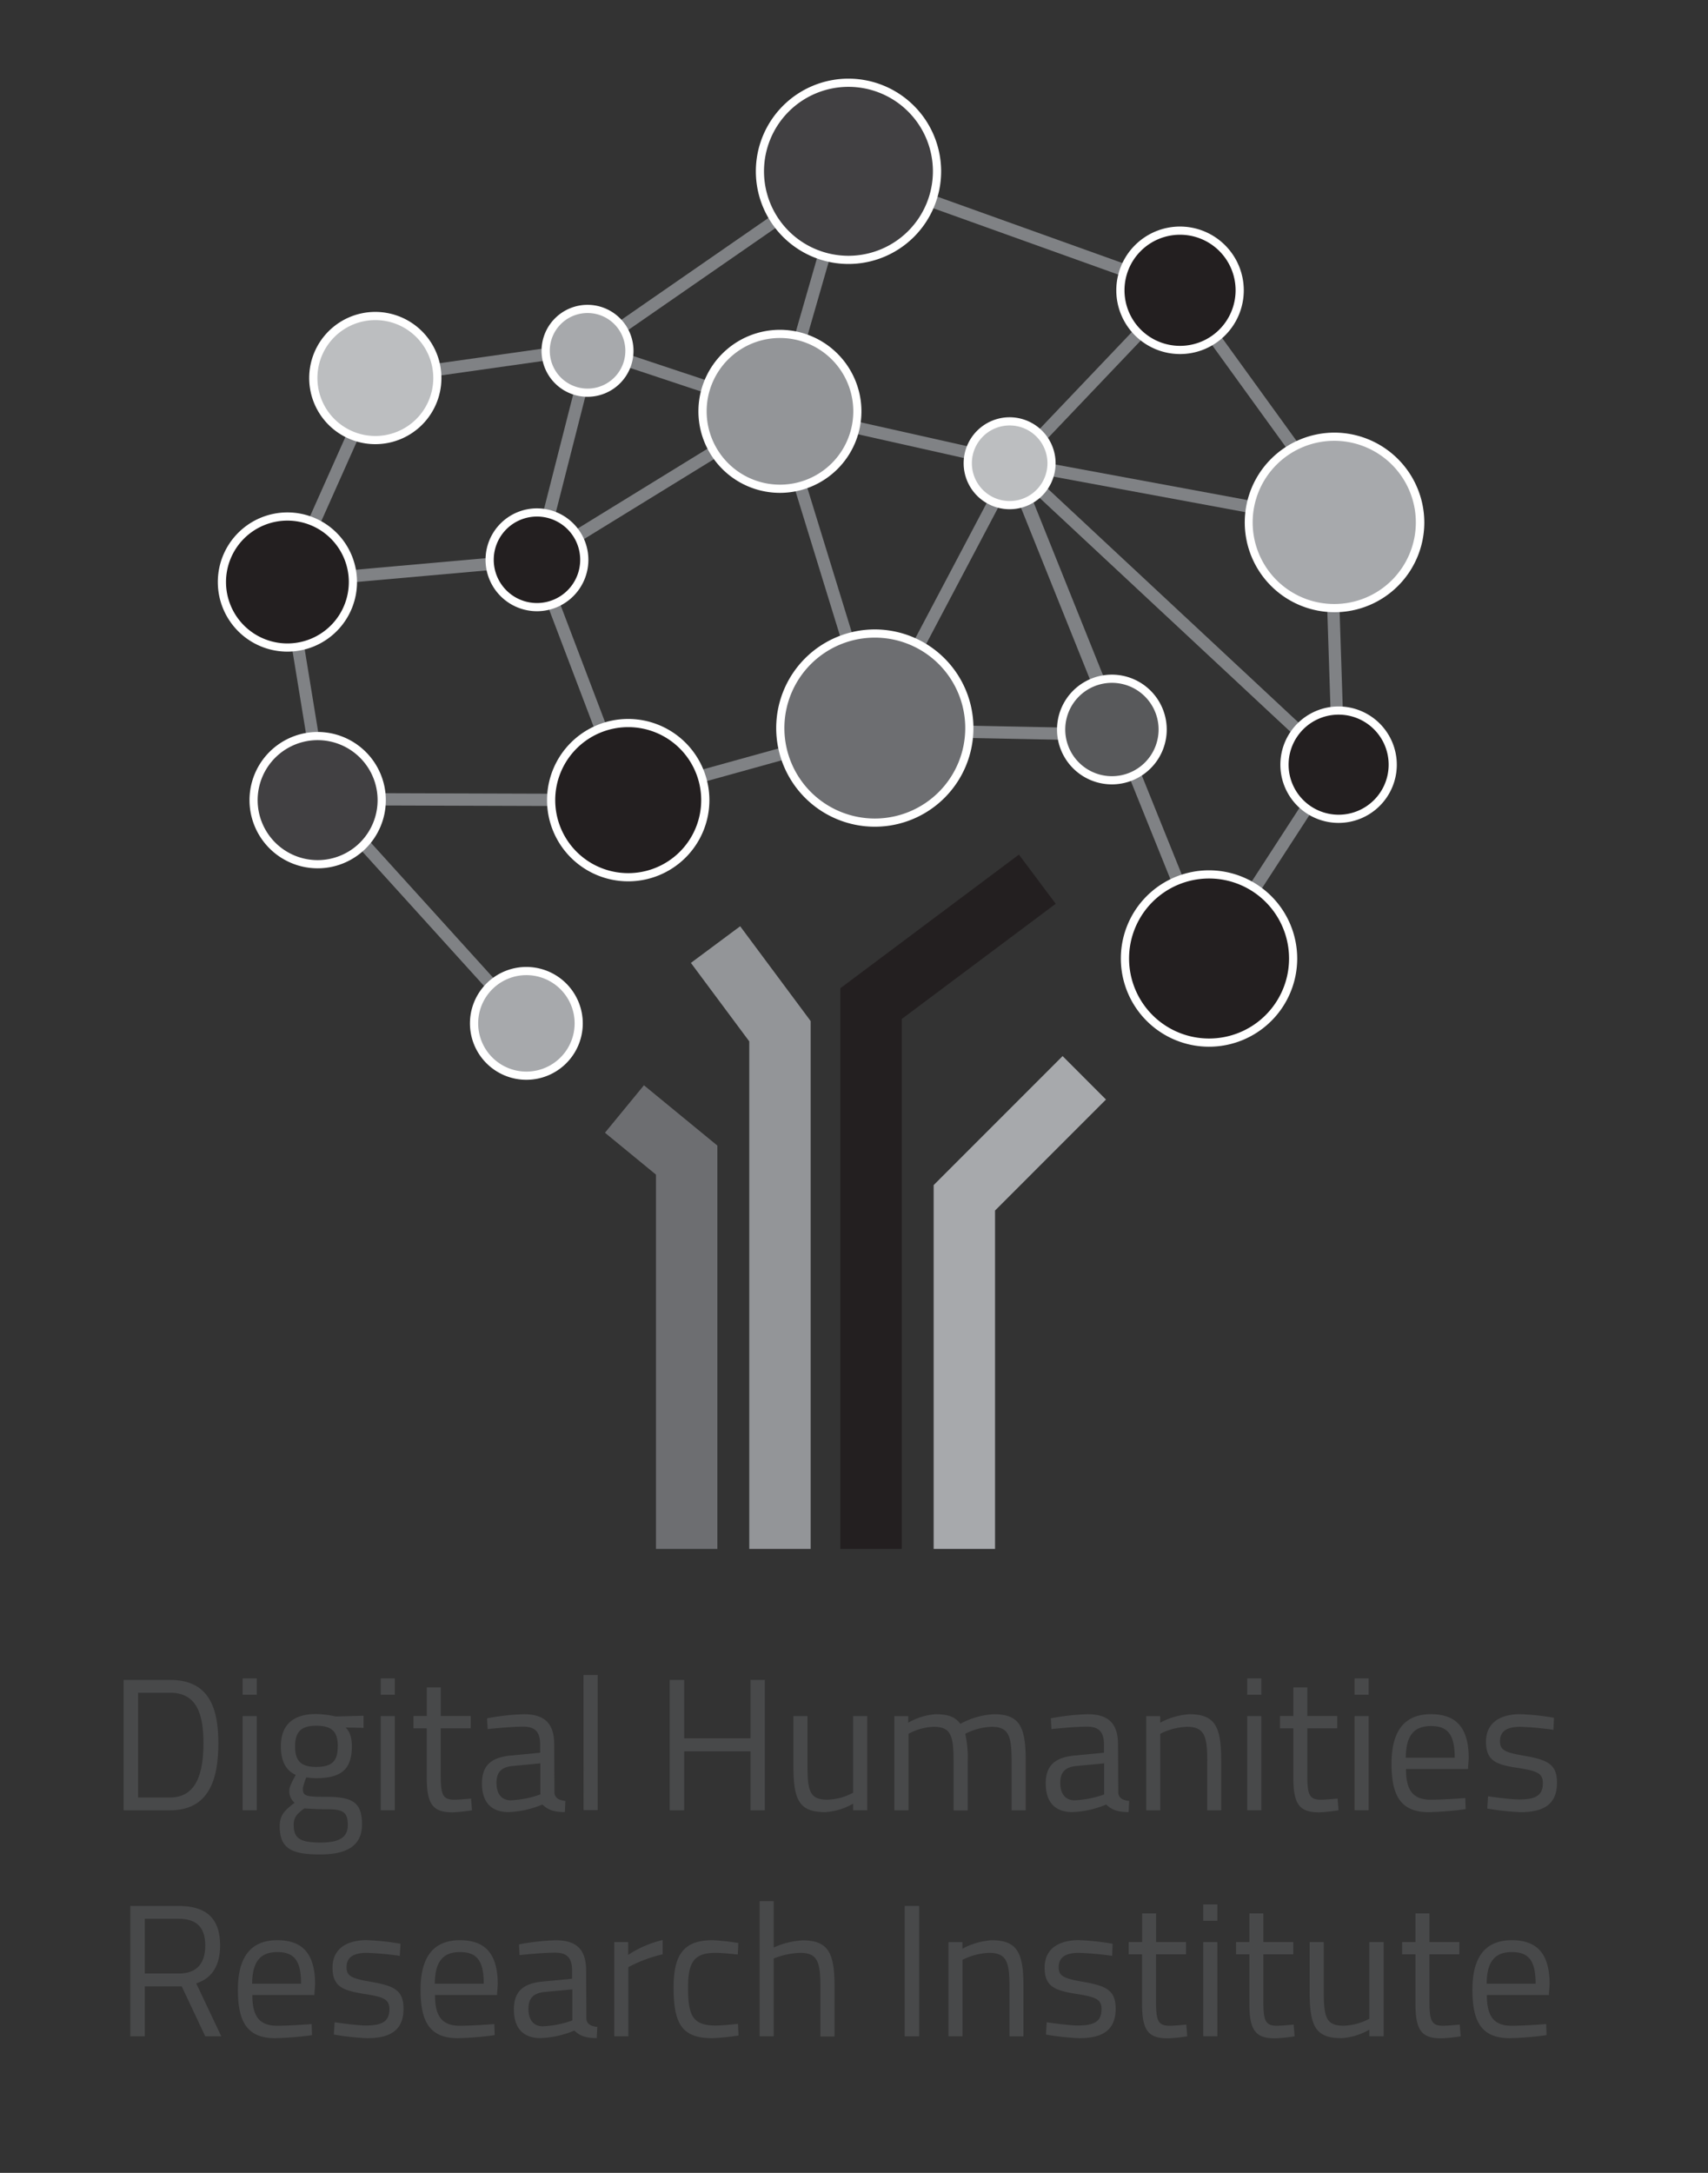 <svg id="Layer_1" data-name="Layer 1" xmlns="http://www.w3.org/2000/svg" viewBox="0 0 417.23 530.68"><rect x="0" y="0" width="417.23" height="530.68" fill="#333333" stroke="none"/><defs><style>.cls-1{fill:#808285;}.cls-2{fill:#6d6e71;}.cls-3{fill:#939598;}.cls-4{fill:#231f20;}.cls-5{fill:#a7a9ac;}.cls-6{fill:#fff;}.cls-7{fill:#bcbec0;}.cls-8{fill:#414042;}.cls-9{fill:#58595b;}.cls-10{fill:#48494a;}</style></defs><title>Artboard 1 copy 2</title><rect class="cls-1" x="282.7" y="176.66" width="3" height="59.6" transform="translate(-56.59 121.28) rotate(-21.96)"/><rect class="cls-1" x="241.41" y="148.18" width="3" height="60.29" transform="matrix(0.02, -1, 1, 0.02, 60.56, 418.22)"/><rect class="cls-1" x="150.42" y="184.93" width="64.45" height="3" transform="translate(-43.18 55.6) rotate(-15.5)"/><rect class="cls-1" x="102.21" y="185.45" width="3" height="74.08" transform="translate(-122.53 127.24) rotate(-42.17)"/><rect class="cls-1" x="73.03" y="141.79" width="3" height="53.59" transform="translate(-26.2 14.22) rotate(-9.28)"/><rect class="cls-1" x="140.84" y="134.88" width="3" height="62.58" transform="translate(-49.78 61.46) rotate(-20.82)"/><rect class="cls-1" x="70.09" y="137.93" width="61.2" height="3" transform="translate(-11.95 9.46) rotate(-5.08)"/><rect class="cls-1" x="114.35" y="157.69" width="3" height="75.23" transform="translate(-79.82 310.53) rotate(-89.82)"/><rect class="cls-1" x="54.04" y="115.74" width="54.54" height="3" transform="translate(-58.88 143.73) rotate(-65.95)"/><rect class="cls-1" x="92.17" y="87.18" width="52.08" height="3" transform="translate(-11.27 17.46) rotate(-8.06)"/><rect class="cls-1" x="136.55" y="61.85" width="78.39" height="3" transform="translate(-4.81 111.31) rotate(-34.7)"/><rect class="cls-1" x="168.68" y="69.37" width="60.43" height="3" transform="translate(75.76 242.39) rotate(-73.94)"/><rect class="cls-1" x="246.26" y="13.34" width="3" height="86.05" transform="translate(111.04 270.54) rotate(-70.27)"/><rect class="cls-1" x="285.41" y="80.65" width="3" height="79.41" transform="translate(116.32 380.56) rotate(-79.51)"/><rect class="cls-1" x="216.88" y="76.29" width="3" height="60.45" transform="translate(66.65 296.28) rotate(-77.36)"/><rect class="cls-1" x="165.7" y="68.12" width="3" height="49.17" transform="translate(26.48 222.11) rotate(-71.61)"/><rect class="cls-1" x="111.08" y="109.52" width="53.46" height="3" transform="translate(-3.78 217.18) rotate(-75.71)"/><rect class="cls-1" x="126.06" y="117.19" width="69.63" height="3" transform="translate(-38.34 101.87) rotate(-31.59)"/><rect class="cls-1" x="200.35" y="99" width="3" height="80.6" transform="translate(-32.04 65.52) rotate(-17.1)"/><rect class="cls-1" x="194.2" y="143.98" width="73.16" height="3" transform="translate(-5.61 281.64) rotate(-62.17)"/><rect class="cls-1" x="235.53" y="92" width="62.42" height="3" transform="translate(15.11 222.24) rotate(-46.41)"/><rect class="cls-1" x="258.52" y="111.45" width="3" height="69.9" transform="translate(-35.83 107.51) rotate(-21.89)"/><rect class="cls-1" x="258.52" y="110.52" width="3" height="69.9" transform="translate(-35.49 107.44) rotate(-21.89)"/><rect class="cls-1" x="285.01" y="95.86" width="3" height="108.08" transform="translate(-18.53 257.2) rotate(-47)"/><rect class="cls-1" x="306.29" y="64.57" width="3" height="66.65" transform="translate(1.02 198.96) rotate(-35.88)"/><rect class="cls-1" x="324.49" y="127.57" width="3" height="59.2" transform="translate(-4.95 10.72) rotate(-1.87)"/><rect class="cls-1" x="282.48" y="208.93" width="56.41" height="3" transform="translate(-34.92 356.59) rotate(-57.03)"/><polygon class="cls-2" points="175.24 378.3 160.24 378.3 160.24 286.88 147.78 276.65 157.3 265.06 175.24 279.79 175.24 378.3"/><polygon class="cls-3" points="198.03 378.3 183.03 378.3 183.03 254.34 168.77 235.17 180.81 226.22 198.03 249.38 198.03 378.3"/><polygon class="cls-4" points="220.28 378.3 205.28 378.3 205.28 241.36 248.9 208.72 257.89 220.73 220.28 248.87 220.28 378.3"/><polygon class="cls-5" points="243.07 378.3 228.07 378.3 228.07 289.44 259.57 257.93 270.17 268.54 243.07 295.65 243.07 378.3"/><circle class="cls-4" cx="153.46" cy="195.42" r="18.83"/><path class="cls-6" d="M153.46,177.59a17.83,17.83,0,1,1-17.83,17.83,17.83,17.83,0,0,1,17.83-17.83m0-2a19.83,19.83,0,1,0,19.83,19.83,19.86,19.86,0,0,0-19.83-19.83Z"/><path class="cls-4" d="M327,200a13.22,13.22,0,1,1,13.21-13.21A13.23,13.23,0,0,1,327,200Z"/><path class="cls-6" d="M327,174.54a12.22,12.22,0,1,1-12.22,12.22A12.21,12.21,0,0,1,327,174.54m0-2a14.22,14.22,0,1,0,14.21,14.22A14.24,14.24,0,0,0,327,172.54Z"/><path class="cls-4" d="M70.21,158.14a16,16,0,1,1,16-16A16,16,0,0,1,70.21,158.14Z"/><path class="cls-6" d="M70.21,127.15a15,15,0,1,1-15,15,15,15,0,0,1,15-15m0-2a17,17,0,1,0,17,17,17,17,0,0,0-17-17Z"/><path class="cls-3" d="M190.53,119.36a18.91,18.91,0,1,1,18.9-18.9A18.93,18.93,0,0,1,190.53,119.36Z"/><path class="cls-6" d="M190.53,82.55a17.91,17.91,0,1,1-17.91,17.91,17.9,17.9,0,0,1,17.91-17.91m0-2a19.91,19.91,0,1,0,19.9,19.91,19.93,19.93,0,0,0-19.9-19.91Z"/><path class="cls-7" d="M246.64,123.36a10.23,10.23,0,1,1,10.22-10.23A10.24,10.24,0,0,1,246.64,123.36Z"/><path class="cls-6" d="M246.64,103.91a9.23,9.23,0,1,1-9.23,9.22,9.22,9.22,0,0,1,9.23-9.22m0-2a11.23,11.23,0,1,0,11.22,11.22,11.24,11.24,0,0,0-11.22-11.22Z"/><path class="cls-5" d="M326,148.52a20.93,20.93,0,1,1,20.93-20.93A21,21,0,0,1,326,148.52Z"/><path class="cls-6" d="M326,107.66A19.93,19.93,0,1,1,306,127.59,19.93,19.93,0,0,1,326,107.66m0-2a21.93,21.93,0,1,0,21.93,21.93A22,22,0,0,0,326,105.66Z"/><path class="cls-8" d="M207.26,63.48A21.64,21.64,0,1,1,228.9,41.84,21.66,21.66,0,0,1,207.26,63.48Z"/><path class="cls-6" d="M207.26,21.21a20.63,20.63,0,1,1-20.63,20.63,20.63,20.63,0,0,1,20.63-20.63m0-2A22.63,22.63,0,1,0,229.9,41.84a22.65,22.65,0,0,0-22.64-22.63Z"/><circle class="cls-4" cx="288.26" cy="70.9" r="14.57"/><path class="cls-6" d="M288.26,57.33A13.57,13.57,0,1,1,274.69,70.9a13.57,13.57,0,0,1,13.57-13.57m0-2A15.57,15.57,0,1,0,303.83,70.9a15.59,15.59,0,0,0-15.57-15.57Z"/><path class="cls-4" d="M295.35,254.63a20.54,20.54,0,1,1,20.53-20.53A20.56,20.56,0,0,1,295.35,254.63Z"/><path class="cls-6" d="M295.35,214.56a19.54,19.54,0,1,1-19.54,19.53,19.54,19.54,0,0,1,19.54-19.53m0-2a21.54,21.54,0,1,0,21.53,21.53,21.56,21.56,0,0,0-21.53-21.53Z"/><path class="cls-9" d="M271.62,190.57A12.4,12.4,0,1,1,284,178.17,12.42,12.42,0,0,1,271.62,190.57Z"/><path class="cls-6" d="M271.61,166.77a11.4,11.4,0,1,1-11.39,11.4,11.4,11.4,0,0,1,11.39-11.4m0-2a13.4,13.4,0,1,0,13.4,13.4,13.41,13.41,0,0,0-13.4-13.4Z"/><path class="cls-4" d="M131.17,148.27a11.56,11.56,0,1,1,11.56-11.55A11.57,11.57,0,0,1,131.17,148.27Z"/><path class="cls-6" d="M131.17,126.16a10.56,10.56,0,1,1-10.56,10.56,10.56,10.56,0,0,1,10.56-10.56m0-2a12.56,12.56,0,1,0,12.56,12.56,12.58,12.58,0,0,0-12.56-12.56Z"/><path class="cls-5" d="M143.52,95.9a10.23,10.23,0,1,1,10.23-10.23A10.24,10.24,0,0,1,143.52,95.9Z"/><path class="cls-6" d="M143.53,76.45a9.23,9.23,0,1,1-9.23,9.22,9.22,9.22,0,0,1,9.23-9.22m0-2a11.23,11.23,0,1,0,11.22,11.22,11.24,11.24,0,0,0-11.22-11.22Z"/><path class="cls-5" d="M128.58,262.71a12.78,12.78,0,1,1,12.78-12.77A12.79,12.79,0,0,1,128.58,262.71Z"/><path class="cls-6" d="M128.58,238.16a11.78,11.78,0,1,1-11.77,11.78,11.77,11.77,0,0,1,11.77-11.78m0-2a13.78,13.78,0,1,0,13.78,13.78,13.79,13.79,0,0,0-13.78-13.78Z"/><circle class="cls-7" cx="91.68" cy="92.33" r="15.15"/><path class="cls-6" d="M91.68,78.18A14.15,14.15,0,1,1,77.54,92.33,14.14,14.14,0,0,1,91.68,78.18m0-2a16.15,16.15,0,1,0,16.15,16.15A16.16,16.16,0,0,0,91.68,76.18Z"/><path class="cls-8" d="M77.6,211.07a15.65,15.65,0,1,1,15.65-15.65A15.67,15.67,0,0,1,77.6,211.07Z"/><path class="cls-6" d="M77.6,180.77a14.65,14.65,0,1,1-14.66,14.65A14.65,14.65,0,0,1,77.6,180.77m0-2a16.65,16.65,0,1,0,16.65,16.65A16.67,16.67,0,0,0,77.6,178.77Z"/><path class="cls-2" d="M213.7,200.91a23.09,23.09,0,1,1,23.09-23.09A23.12,23.12,0,0,1,213.7,200.91Z"/><path class="cls-6" d="M213.7,155.73a22.09,22.09,0,1,1-22.09,22.09,22.09,22.09,0,0,1,22.09-22.09m0-2a24.09,24.09,0,1,0,24.09,24.09,24.11,24.11,0,0,0-24.09-24.09Z"/><path class="cls-10" d="M30.2,442.13V410.29H41.56c9.25,0,11.78,6.44,11.78,15.46s-2.4,16.38-11.78,16.38Zm11.36-28.71H33.74V439h7.82c6.62,0,8.14-6.35,8.14-13.25S48.18,413.42,41.56,413.42Z"/><path class="cls-10" d="M59.27,409.92h3.45v4H59.27Zm0,9.2h3.45v23H59.27Z"/><path class="cls-10" d="M68.33,446c0-2.67,1.24-3.91,3.63-5.7a3.77,3.77,0,0,1-1.28-3.18c0-.87,1.56-3.63,1.56-3.63-1.93-.88-3.63-2.72-3.63-7,0-5.66,3.49-7.87,8.6-7.87a23.67,23.67,0,0,1,4.78.6l6.81-.18V422l-4.37-.09c.88.87,1.52,2.16,1.52,4.6,0,6-3,7.78-8.88,7.78a19.7,19.7,0,0,1-2.25-.19,13.83,13.83,0,0,0-.83,2.62c0,1.84.37,2.12,5.56,2.12,6.54,0,8.88,1.29,8.88,6.76,0,5.2-3.72,7.32-10.21,7.32C71,452.94,68.33,451.33,68.33,446Zm6-4.32c-1.93,1.42-2.58,2.25-2.58,4,0,3.18,1.34,4.33,6.54,4.33,4.6,0,6.67-1.24,6.67-4.28,0-3.5-1.47-3.86-5.66-3.86C77.67,441.9,74.31,441.67,74.31,441.67Zm8.19-15.14c0-3.63-1.43-5.06-5.29-5.06-3.59,0-5.15,1.43-5.15,5.06s1.56,5,5.15,5C81.07,431.54,82.5,430.16,82.5,426.53Z"/><path class="cls-10" d="M93,409.92h3.45v4H93Zm0,9.2h3.45v23H93Z"/><path class="cls-10" d="M107.66,422.11v11c0,5,.32,6.44,3.31,6.44,1.29,0,4.1-.28,4.1-.28l.23,2.86a40.94,40.94,0,0,1-4.7.5c-4.73,0-6.35-1.79-6.35-8.42v-12.1H101v-3h3.26v-7h3.41v7H115v3Z"/><path class="cls-10" d="M135.44,437.85c.1,1.33,1.2,1.84,2.67,2l-.13,2.72c-2.44,0-4.1-.46-5.48-1.85a23.41,23.41,0,0,1-8.28,1.85c-4.19,0-6.49-2.4-6.49-7,0-4.42,2.3-6.35,7-6.81l7.22-.69v-2c0-3.22-1.38-4.37-4.14-4.37-3.22,0-8.69.6-8.69.6l-.14-2.63a55.83,55.83,0,0,1,9-1c5.2,0,7.4,2.4,7.4,7.41Zm-10.25-6.53c-2.81.27-3.91,1.6-3.91,4.13s1.15,4.24,3.49,4.24a24.25,24.25,0,0,0,7.22-1.43v-7.59Z"/><path class="cls-10" d="M142.53,409.09H146v33h-3.45Z"/><path class="cls-10" d="M183.33,427.73H167.14v14.4h-3.55V410.29h3.55v14.26h16.19V410.29h3.5v31.84h-3.5Z"/><path class="cls-10" d="M211.85,419.12v23H208.4v-1.61a15.53,15.53,0,0,1-6.81,2.07c-6.44,0-7.78-3-7.78-11.46v-12h3.45v12c0,6.35.56,8.42,4.84,8.42a14,14,0,0,0,6.3-1.7V419.12Z"/><path class="cls-10" d="M218.47,442.13v-23h3.4v1.61a15.44,15.44,0,0,1,6.72-2.07c3.08,0,4.79.69,6,2.35a19.15,19.15,0,0,1,8.19-2.35c6.26,0,7.78,3,7.78,11.32v12.15h-3.45V430.07c0-6.07-.69-8.33-4.84-8.33a15.13,15.13,0,0,0-6.48,1.71,26.22,26.22,0,0,1,.6,6.71v12h-3.45V430.26c0-6.35-.65-8.52-4.84-8.52a13.72,13.72,0,0,0-6.16,1.71v18.68Z"/><path class="cls-10" d="M273.17,437.85c.09,1.33,1.19,1.84,2.66,2l-.13,2.72c-2.44,0-4.1-.46-5.48-1.85a23.41,23.41,0,0,1-8.28,1.85c-4.19,0-6.49-2.4-6.49-7,0-4.42,2.3-6.35,7-6.81l7.23-.69v-2c0-3.22-1.38-4.37-4.14-4.37-3.23,0-8.7.6-8.7.6l-.14-2.63a55.83,55.83,0,0,1,9-1c5.2,0,7.41,2.4,7.41,7.41Zm-10.26-6.53c-2.81.27-3.91,1.6-3.91,4.13s1.15,4.24,3.49,4.24a24.35,24.35,0,0,0,7.23-1.43v-7.59Z"/><path class="cls-10" d="M280,442.13v-23h3.41v1.61a17.43,17.43,0,0,1,7.13-2.07c6.35,0,7.77,3.13,7.77,11.32v12.15h-3.4V430.07c0-6.07-.69-8.33-5-8.33a15.73,15.73,0,0,0-6.49,1.71v18.68Z"/><path class="cls-10" d="M304.67,409.92h3.45v4h-3.45Zm0,9.2h3.45v23h-3.45Z"/><path class="cls-10" d="M319.35,422.11v11c0,5,.32,6.44,3.31,6.44,1.29,0,4.09-.28,4.09-.28l.23,2.86a40.67,40.67,0,0,1-4.69.5c-4.74,0-6.35-1.79-6.35-8.42v-12.1h-3.26v-3h3.26v-7h3.41v7h7.31v3Z"/><path class="cls-10" d="M330.89,409.92h3.45v4h-3.45Zm0,9.2h3.45v23h-3.45Z"/><path class="cls-10" d="M357.94,439.14l.09,2.71a79.67,79.67,0,0,1-9,.74c-6.85,0-9.11-4-9.11-11.83,0-8.74,3.77-12.1,9.62-12.1,6.12,0,9.24,3.22,9.24,10.77l-.18,2.62H343.45c0,4.92,1.52,7.5,6,7.5C352.93,439.55,357.94,439.14,357.94,439.14Zm-2.58-9.85c0-5.7-1.74-7.73-5.79-7.73s-6.12,2.16-6.17,7.73Z"/><path class="cls-10" d="M379.47,422.48a75,75,0,0,0-8.05-.74c-2.86,0-5,.79-5,3.5,0,2.16,1.11,2.76,6,3.59,5.75,1,7.92,2.12,7.92,6.58,0,5.38-3.41,7.18-8.93,7.18a64.71,64.71,0,0,1-8.1-.88l.19-3s5.24.78,7.59.78c3.77,0,5.8-.82,5.8-3.95,0-2.4-1.2-3-6.22-3.78C365.44,431,363,430,363,425.38c0-5.06,4.1-6.72,8.28-6.72a58.52,58.52,0,0,1,8.33.88Z"/><path class="cls-10" d="M35.37,485.13v12.2H31.83V465.49H43.61c6.67,0,10.16,2.94,10.16,9.66,0,4.69-1.84,8-5.84,9.25l6.12,12.93H50.14l-5.75-12.2Zm8.24-16.51H35.37V482h8.28c4.79,0,6.49-2.86,6.49-6.86C50.14,470.78,48.07,468.62,43.61,468.62Z"/><path class="cls-10" d="M76.13,494.34l.09,2.71a79.67,79.67,0,0,1-9,.74c-6.85,0-9.11-4-9.11-11.83,0-8.74,3.77-12.1,9.62-12.1,6.12,0,9.24,3.22,9.24,10.77l-.18,2.62H61.64c0,4.92,1.52,7.5,6,7.5C71.12,494.75,76.13,494.34,76.13,494.34Zm-2.58-9.85c0-5.7-1.74-7.73-5.79-7.73s-6.12,2.16-6.17,7.73Z"/><path class="cls-10" d="M97.66,477.68a76,76,0,0,0-8-.73c-2.86,0-5,.78-5,3.49,0,2.16,1.11,2.76,6,3.59,5.75,1,7.91,2.12,7.91,6.58,0,5.38-3.4,7.18-8.92,7.18a64.71,64.71,0,0,1-8.1-.88l.19-3s5.24.78,7.59.78c3.77,0,5.79-.82,5.79-3.95,0-2.4-1.19-3-6.21-3.77-5.19-.83-7.68-1.8-7.68-6.4,0-5.06,4.1-6.72,8.28-6.72a58.52,58.52,0,0,1,8.33.88Z"/><path class="cls-10" d="M120.75,494.34l.09,2.71a79.67,79.67,0,0,1-9,.74c-6.85,0-9.11-4-9.11-11.83,0-8.74,3.77-12.1,9.62-12.1,6.11,0,9.24,3.22,9.24,10.77l-.18,2.62H106.26c0,4.92,1.52,7.5,6,7.5C115.73,494.75,120.75,494.34,120.75,494.34Zm-2.58-9.85c0-5.7-1.75-7.73-5.79-7.73s-6.12,2.16-6.17,7.73Z"/><path class="cls-10" d="M143.24,493.05c.09,1.33,1.2,1.84,2.67,2l-.14,2.72c-2.44,0-4.09-.46-5.47-1.84a23.51,23.51,0,0,1-8.28,1.84c-4.19,0-6.49-2.4-6.49-7,0-4.42,2.3-6.35,7-6.81l7.22-.69v-2c0-3.22-1.38-4.37-4.14-4.37-3.22,0-8.69.6-8.69.6l-.14-2.62a55.31,55.31,0,0,1,9-1c5.19,0,7.4,2.4,7.4,7.41ZM133,486.51c-2.8.28-3.91,1.61-3.91,4.14s1.15,4.24,3.5,4.24a24.34,24.34,0,0,0,7.22-1.43v-7.59Z"/><path class="cls-10" d="M150.05,474.32h3.4v3.13a25.88,25.88,0,0,1,8.42-3.63v3.49a33.65,33.65,0,0,0-8.37,3.13v16.89h-3.45Z"/><path class="cls-10" d="M180.36,474.55l-.13,2.81s-3.69-.41-5.43-.41c-5.29,0-6.72,2.3-6.72,8.46,0,6.81,1.06,9.29,6.76,9.29,1.75,0,5.43-.41,5.43-.41l.14,2.85a60.55,60.55,0,0,1-6.4.65c-7.31,0-9.47-3.36-9.47-12.38,0-8.33,2.71-11.55,9.57-11.55A53.41,53.41,0,0,1,180.36,474.55Z"/><path class="cls-10" d="M185.56,497.33v-33H189v11.32a19.42,19.42,0,0,1,7.08-1.75c6.31,0,7.78,3.13,7.78,11.32v12.15h-3.45V485.27c0-6.07-.69-8.32-4.92-8.32a18.92,18.92,0,0,0-6.49,1.38v19Z"/><path class="cls-10" d="M221,465.49h3.54v31.84H221Z"/><path class="cls-10" d="M231.7,497.33v-23h3.4v1.61a17.49,17.49,0,0,1,7.13-2.07c6.35,0,7.78,3.13,7.78,11.32v12.15H246.6V485.27c0-6.07-.69-8.32-5-8.32a15.73,15.73,0,0,0-6.48,1.7v18.68Z"/><path class="cls-10" d="M271.67,477.68a76,76,0,0,0-8.05-.73c-2.85,0-5,.78-5,3.49,0,2.16,1.11,2.76,6,3.59,5.75,1,7.91,2.12,7.91,6.58,0,5.38-3.41,7.18-8.93,7.18a64.46,64.46,0,0,1-8.09-.88l.18-3s5.24.78,7.59.78c3.77,0,5.8-.82,5.8-3.95,0-2.4-1.2-3-6.21-3.77-5.2-.83-7.69-1.8-7.69-6.4,0-5.06,4.1-6.72,8.29-6.72a58.3,58.3,0,0,1,8.32.88Z"/><path class="cls-10" d="M282.39,477.31v11c0,5,.32,6.44,3.31,6.44,1.29,0,4.09-.28,4.09-.28l.23,2.86a40.67,40.67,0,0,1-4.69.5c-4.74,0-6.35-1.79-6.35-8.42v-12.1h-3.26v-3H279v-7h3.41v7h7.31v3Z"/><path class="cls-10" d="M293.93,465.12h3.45v4h-3.45Zm0,9.2h3.45v23h-3.45Z"/><path class="cls-10" d="M308.61,477.31v11c0,5,.32,6.44,3.31,6.44,1.29,0,4.09-.28,4.09-.28l.23,2.86a40.67,40.67,0,0,1-4.69.5c-4.74,0-6.35-1.79-6.35-8.42v-12.1h-3.26v-3h3.26v-7h3.41v7h7.31v3Z"/><path class="cls-10" d="M338,474.32v23H334.5v-1.61a15.52,15.52,0,0,1-6.8,2.07c-6.44,0-7.78-3-7.78-11.46v-12h3.45v12c0,6.35.55,8.42,4.83,8.42a13.91,13.91,0,0,0,6.3-1.7V474.32Z"/><path class="cls-10" d="M349.18,477.31v11c0,5,.32,6.44,3.31,6.44,1.29,0,4.09-.28,4.09-.28l.23,2.86a40.67,40.67,0,0,1-4.69.5c-4.74,0-6.35-1.79-6.35-8.42v-12.1h-3.26v-3h3.26v-7h3.41v7h7.31v3Z"/><path class="cls-10" d="M377.7,494.34l.09,2.71a79.67,79.67,0,0,1-9,.74c-6.86,0-9.11-4-9.11-11.83,0-8.74,3.77-12.1,9.62-12.1,6.11,0,9.24,3.22,9.24,10.77l-.18,2.62H363.21c0,4.92,1.51,7.5,6,7.5C372.68,494.75,377.7,494.34,377.7,494.34Zm-2.58-9.85c0-5.7-1.75-7.73-5.79-7.73s-6.12,2.16-6.17,7.73Z"/></svg>